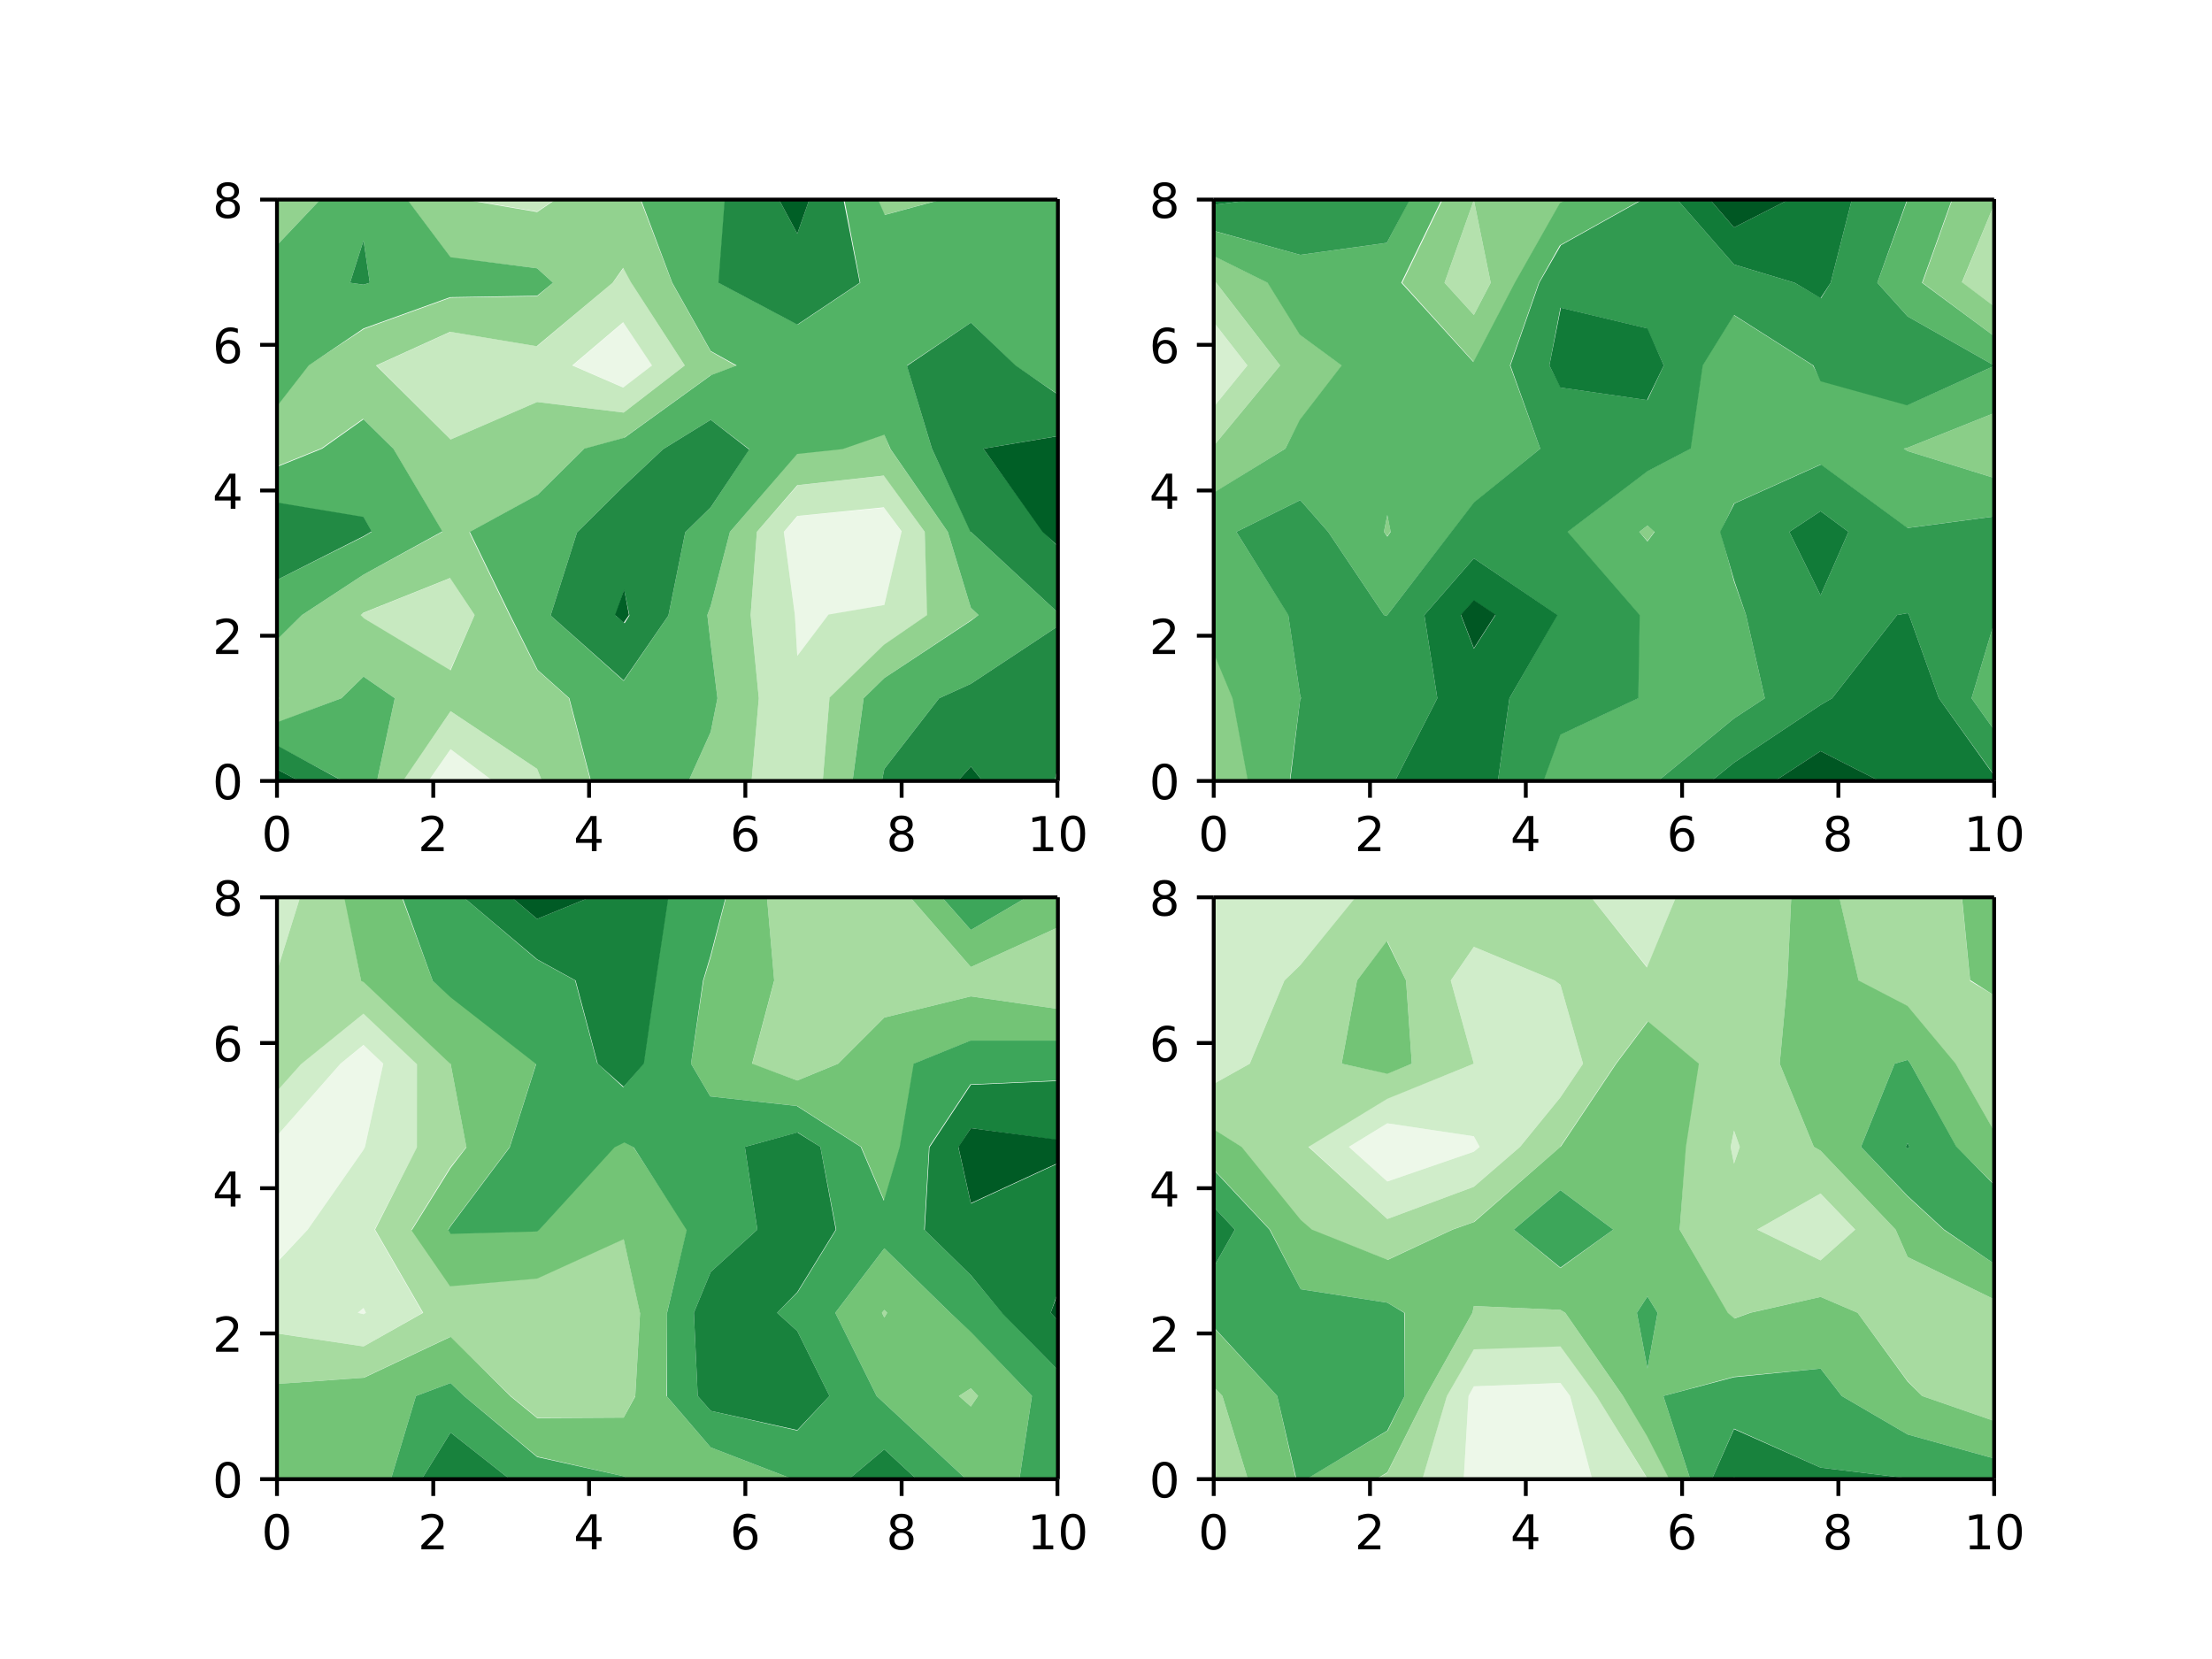 <svg height="460" viewBox="0 0 460 345" width="460pt" xmlns="http://www.w3.org/2000/svg" xmlns:xlink="http://www.w3.org/1999/xlink">
  <defs>
    <style>
      *{stroke-linecap:butt;stroke-linejoin:round}
    </style>
  </defs>
  <g id="figure_1">
    <path d="M0 345.6h460.8V0H0z" fill="#fff" id="patch_1"/>
    <g id="axes_1">
      <path d="M57.6 162.4h162.3v-121H57.6z" fill="#fff" id="patch_2"/>
      <g id="PathCollection_1" fill="#ebf7e7">
        <path clip-path="url(#pd369741ddb)" d="M93.7 162.4h8.8l-8.8-6.6-4.6 6.6zM165.8 136.4l6.5-8.5 11.6-2.1 3.6-15.2-3.6-5-18 1.7-2.9 3.3 2.3 17.3zM129.7 80.6l6-4.6-6-9-10.6 9z"/>
      </g>
      <g id="PathCollection_2" fill="#c7e9c0">
        <path clip-path="url(#pd369741ddb)" d="M58.1 145.2l-.5-.5v.6zM93.7 155.8l8.8 6.6h10.2l-1-2.5-18-12-10 14.5h5.4zM165.8 162.4h5.3l1.4-17.2 11.4-11.1 9-6.2-.6-17.3-8.4-11.7-18 2-8.5 9.7-1.3 17.3 1.7 17.3-1.5 17.2zm-.5-34.5l-2.3-17.3 2.8-3.3 18-1.8 3.7 5-3.6 15.3-11.6 2-6.5 8.6zM75.6 128.6l18 10.8 5.1-11.5-5-7.7-18 7.2-.8.5zM93.7 91.4l18-7.8 18 2.2 12.7-9.8-11.1-17.2-1.6-3.1-2.2 3L111.7 72l-18-3-15.4 7zM119 76l10.6-9 6 9-6 4.6zM111.7 44l3.7-2.5H97z"/>
      </g>
      <g id="PathCollection_3" fill="#92d28f">
        <path clip-path="url(#pd369741ddb)" d="M71 145.2l4.6-4.5 6.5 4.5-3.7 17.2h5.4l9.9-14.5 18 12 1 2.5h10.1l-4.5-17.2-6.6-5.9L106 128l-8.4-17.3 14.1-7.7 9.7-9.6 8.3-2.3 18-13 5.4-2-5.3-3-8-14.2-6.6-17.3h-17.8l-3.7 2.5-14.6-2.5H84.7l9 12 18 2.2 3.3 3-3.3 2.8-18 .3-18 6.5L64.1 76l-6.6 8.5V97l9.4-3.8 8.6-6.1 6.2 6.1L92 110.6l-16.4 8.9-12.8 8.4-5.2 5v11.8l.5.5-.5.1v5zm4-17.3l.6-.5 18-7.2 5.1 7.7-5 11.5-18-10.8zM78.2 76l15.4-7 18 3 15.8-13.2 2.2-3.1 1.6 3L142.4 76l-12.7 9.8-18-2.2-18 7.8zM147.8 162.4h8.5l1.5-17.2-1.7-17.3 1.3-17.3 8.4-9.7 18-2 8.5 11.7.5 17.3-9 6.2-11.3 11-1.4 17.3h6.2l2.3-17.2 4.3-4.2 18-12 1.6-1.1-1.6-1.5-4.8-15.8-12-17.3-1.2-3-8.7 3-9.4 1-14 16.3-4 15.4-.7 1.9.7 6 1.4 11.3-1.4 7-4.6 10.2zM66.6 41.5h-9V51zM183.9 44.7l11.8-3.2H182.5z"/>
      </g>
      <g id="PathCollection_4" fill="#52b365">
        <path clip-path="url(#pd369741ddb)" d="M75.6 162.4h2.8l3.7-17.2-6.5-4.5-4.6 4.5-13.4 5v4.9l13.7 7.3zM129.7 162.4h13.5l4.6-10.2 1.4-7-1.4-11.3-.7-6 .7-1.9 4-15.4 14-16.2 9.4-1 8.7-3 1.3 3 11.9 17.2 4.8 15.8 1.6 1.5-1.6 1.2-18 11.9-4.3 4.2-2.3 17.2h6.1l.5-2.5 11.4-14.7 6.6-3 18-11.9v-3l-18-16.7-8.1-17.3-5.2-17.3 13.3-8.9 9.3 9L220 82V41.5h-24.2l-11.8 3.2-1.4-3.2h-7l3.3 17.3-13 8.7-16.4-8.7 1.3-17.3h-17.5l6.5 17.3 8 14.2 5.4 3-5.3 2-18 13-8.4 2.3-9.7 9.6-14.1 7.7 8.4 17.3 5.7 11.4 6.6 5.9 4.5 17.2zM114.5 128l5.5-17.3 9.7-9.6 8.2-7.7 9.9-6.1 8 6.1-8 12.1-5.3 5.2-3.5 17.3-9.3 13.6zM220 162.4V160l-.7 2.5zM62.8 127.9l12.8-8.4 16.4-9-10.2-17.2-6.2-6.1-8.6 6.1-9.4 3.8v7.5l18 3 1.7 3-1.7 1-18 9V133zM64.2 76l11.4-7.7 18-6.5 18.1-.3 3.3-2.7-3.3-3-18-2.3-9-12H66.6l-9 9.5v33.5zm8.6-17.2l2.8-8.8 1.3 8.8-1.3.4z"/>
      </g>
      <g id="PathCollection_5" fill="#228a44">
        <path clip-path="url(#pd369741ddb)" d="M57.6 155v5l4.6 2.4h9zM183.9 162.4h15.3l2.7-3 2.4 3h15l.6-2.5v-29.6l-18 11.9-6.6 3-11.4 14.7-.5 2.5zM129.7 141.5L139 128l3.5-17.3 5.3-5.2 8-12-8-6.2-9.9 6.1-8.2 7.7-9.7 9.6-5.5 17.3zM128 128l1.8-5.3 1.1 5.3-1 1.6zM75.6 111.5l1.7-1-1.7-3-18-3v16.1zM201.9 110.6l18 16.7v-13.8l-3-3-12.4-17.2 15.4-2.6V82l-8.7-6-9.3-8.9-13.3 9 5.2 17.2 8 17.3zM75.6 59.2l1.3-.4-1.3-8.8-2.8 8.8zM165.8 67.5l13-8.7-3.4-17.3h-7.1l-2.5 7.1-3.8-7.1h-11.3l-1.3 17.3z"/>
      </g>
      <g id="PathCollection_6" fill="#005f26">
        <path clip-path="url(#pd369741ddb)" d="M57.6 160v2.4h4.6zM201.9 162.4h2.4l-2.4-3-2.7 3zM129.7 129.5l1.1-1.6-1-5.3-1.9 5.3zM220 113.5V90.7l-15.5 2.6 12.3 17.3zM165.8 48.6l2.5-7.1H162z"/>
      </g>
      <g id="matplotlib.axis_1">
        <g id="xtick_1">
          <g id="line2d_1">
            <defs>
              <path d="M0 0v3.5" id="mb24533cd93" stroke="#000" stroke-width=".8"/>
            </defs>
            <use x="57.6" xlink:href="#mb24533cd93" y="162.4" stroke="#000" stroke-width=".8"/>
          </g>
          <g id="text_1">
            <defs>
              <path d="M31.8 66.4q-7.6 0-11.5-7.5-3.8-7.5-3.8-22.5t3.8-22.5q3.9-7.5 11.5-7.5 7.7 0 11.5 7.5T47 36.4q0 15-3.8 22.5t-11.5 7.5zm0 7.8q12.2 0 18.7-9.7T57 36.4Q57 18 50.5 8.3 44-1.4 31.8-1.4 19.5-1.4 13 8.3q-6.5 9.7-6.5 28 0 18.5 6.5 28.2 6.4 9.7 18.7 9.7z" id="DejaVuSans-30"/>
            </defs>
            <use xlink:href="#DejaVuSans-30" transform="matrix(.1 0 0 -.1 54.4 177)"/>
          </g>
        </g>
        <g id="xtick_2">
          <use x="90.1" xlink:href="#mb24533cd93" y="162.4" stroke="#000" stroke-width=".8" id="line2d_2"/>
          <g id="text_2">
            <defs>
              <path d="M19.2 8.3h34.4V0H7.3v8.3l15.3 15.6q9.7 9.8 12.2 12.6 4.7 5.3 6.6 9 2 3.7 2 7.3 0 5.8-4.2 9.5-4 3.6-10.6 3.6-4.6 0-9.8-1.6-5.1-1.6-11-4.9v10q6 2.4 11.1 3.6 5.2 1.2 9.5 1.2 11.4 0 18-5.7 6.8-5.6 6.8-15 0-4.6-1.7-8.6-1.6-4-6-9.5l-7.9-8.2L19.2 8.3z" id="DejaVuSans-32"/>
            </defs>
            <use xlink:href="#DejaVuSans-32" transform="matrix(.1 0 0 -.1 86.9 177)"/>
          </g>
        </g>
        <g id="xtick_3">
          <use x="122.5" xlink:href="#mb24533cd93" y="162.4" stroke="#000" stroke-width=".8" id="line2d_3"/>
          <g id="text_3">
            <defs>
              <path d="M37.8 64.3l-25-39h25zM35.2 73h12.4V25.4H58v-8.2H47.6V0h-9.8v17.2h-33v9.5z" id="DejaVuSans-34"/>
            </defs>
            <use xlink:href="#DejaVuSans-34" transform="matrix(.1 0 0 -.1 119.3 177)"/>
          </g>
        </g>
        <g id="xtick_4">
          <use x="155" xlink:href="#mb24533cd93" y="162.4" stroke="#000" stroke-width=".8" id="line2d_4"/>
          <g id="text_4">
            <defs>
              <path d="M33 40.4q-6.6 0-10.5-4.6-3.9-4.5-3.9-12.4T22.5 11Q26.4 6.4 33 6.4q6.7 0 10.5 4.6 4 4.5 4 12.4t-4 12.4q-3.8 4.6-10.5 4.6zm19.6 30.9v-9Q48.9 64.1 45 65q-3.8 1-7.5 1-9.8 0-15-6.7-5-6.6-5.8-19.9 2.9 4.3 7.2 6.5 4.4 2.3 9.6 2.3 11 0 17.4-6.7 6.3-6.6 6.3-18.1 0-11.2-6.6-18Q44-1.4 33-1.4q-12.6 0-19.3 9.7Q7 18 7 36.3 7 53.8 15.2 64q8.2 10.3 22 10.3 3.7 0 7.5-.7 3.8-.8 7.9-2.2z" id="DejaVuSans-36"/>
            </defs>
            <use xlink:href="#DejaVuSans-36" transform="matrix(.1 0 0 -.1 151.8 177)"/>
          </g>
        </g>
        <g id="xtick_5">
          <use x="187.5" xlink:href="#mb24533cd93" y="162.4" stroke="#000" stroke-width=".8" id="line2d_5"/>
          <g id="text_5">
            <defs>
              <path d="M31.8 34.6q-7 0-11-3.7-4.1-3.8-4.1-10.4 0-6.6 4-10.3 4-3.8 11-3.8 7.1 0 11.2 3.8 4 3.8 4 10.3 0 6.6-4 10.4-4 3.7-11.1 3.7zm-9.9 4.2q-6.3 1.6-9.9 6Q8.5 49 8.5 55.2q0 8.8 6.2 13.8 6.3 5.1 17 5.1 11 0 17.2-5Q55 64 55 55.2q0-6.2-3.6-10.6-3.5-4.3-9.8-5.9 7.1-1.6 11.1-6.5 4-4.8 4-11.8 0-10.6-6.5-16.3-6.5-5.6-18.5-5.6T13.2 4.2Q6.8 10 6.8 20.5q0 7 4 11.8 4 4.9 11.1 6.5zm-3.6 15.6q0-5.7 3.5-8.8 3.6-3.2 10-3.2 6.3 0 10 3.2 3.5 3.1 3.5 8.8 0 5.7-3.6 8.8-3.6 3.2-10 3.2-6.3 0-9.9-3.2-3.5-3.1-3.5-8.8z" id="DejaVuSans-38"/>
            </defs>
            <use xlink:href="#DejaVuSans-38" transform="matrix(.1 0 0 -.1 184.3 177)"/>
          </g>
        </g>
        <g id="xtick_6">
          <use x="219.9" xlink:href="#mb24533cd93" y="162.4" stroke="#000" stroke-width=".8" id="line2d_6"/>
          <g id="text_6">
            <defs>
              <path d="M12.4 8.3h16.1v55.6L11 60.4v9l17.4 3.5h9.9V8.3h16V0H12.5z" id="DejaVuSans-31"/>
            </defs>
            <g transform="matrix(.1 0 0 -.1 213.6 177)">
              <use xlink:href="#DejaVuSans-31"/>
              <use x="63.6" xlink:href="#DejaVuSans-30"/>
            </g>
          </g>
        </g>
      </g>
      <g id="matplotlib.axis_2">
        <g id="ytick_1">
          <g id="line2d_7">
            <defs>
              <path d="M0 0h-3.5" id="m7c816782ef" stroke="#000" stroke-width=".8"/>
            </defs>
            <use x="57.6" xlink:href="#m7c816782ef" y="162.4" stroke="#000" stroke-width=".8"/>
          </g>
          <use xlink:href="#DejaVuSans-30" transform="matrix(.1 0 0 -.1 44.2 166.2)" id="text_7"/>
        </g>
        <g id="ytick_2">
          <use x="57.6" xlink:href="#m7c816782ef" y="132.2" stroke="#000" stroke-width=".8" id="line2d_8"/>
          <use xlink:href="#DejaVuSans-32" transform="matrix(.1 0 0 -.1 44.2 136)" id="text_8"/>
        </g>
        <g id="ytick_3">
          <use x="57.6" xlink:href="#m7c816782ef" y="102" stroke="#000" stroke-width=".8" id="line2d_9"/>
          <use xlink:href="#DejaVuSans-34" transform="matrix(.1 0 0 -.1 44.2 105.8)" id="text_9"/>
        </g>
        <g id="ytick_4">
          <use x="57.6" xlink:href="#m7c816782ef" y="71.7" stroke="#000" stroke-width=".8" id="line2d_10"/>
          <use xlink:href="#DejaVuSans-36" transform="matrix(.1 0 0 -.1 44.2 75.5)" id="text_10"/>
        </g>
        <g id="ytick_5">
          <use x="57.6" xlink:href="#m7c816782ef" y="41.5" stroke="#000" stroke-width=".8" id="line2d_11"/>
          <use xlink:href="#DejaVuSans-38" transform="matrix(.1 0 0 -.1 44.2 45.3)" id="text_11"/>
        </g>
      </g>
      <path d="M57.6 162.4v-121" fill="none" stroke="#000" stroke-linecap="square" stroke-width=".8" id="patch_3"/>
      <path d="M220 162.4v-121" fill="none" stroke="#000" stroke-linecap="square" stroke-width=".8" id="patch_4"/>
      <path d="M57.6 162.4h162.3" fill="none" stroke="#000" stroke-linecap="square" stroke-width=".8" id="patch_5"/>
      <path d="M57.6 41.5h162.3" fill="none" stroke="#000" stroke-linecap="square" stroke-width=".8" id="patch_6"/>
    </g>
    <g id="axes_2">
      <path d="M252.4 162.4h162.3v-121H252.4z" fill="#fff" id="patch_7"/>
      <path clip-path="url(#p613aee4abb)" d="M252.7 76l-.3-.4v.8z" fill="#eef8ea" id="PathCollection_7"/>
      <path clip-path="url(#p613aee4abb)" d="M259.4 76l-7-9v8.6l.3.4-.3.4v8.2z" fill="#d6efd0" id="PathCollection_8"/>
      <g id="PathCollection_9" fill="#b4e1ad">
        <path clip-path="url(#p613aee4abb)" d="M266.2 76l-13.3-17.2-.5-.3V67l7 9-7 8.6v8.1zM306.5 65.5l3.5-6.7-3.5-17.2-6.1 17.2zM414.7 63.7V42.5L408 58.8z"/>
      </g>
      <g id="PathCollection_10" fill="#8ace88">
        <path clip-path="url(#p613aee4abb)" d="M256.4 145.2l-4-9.6V162.4h7.2zM288.5 111.5l.7-1-.7-3.4-.7 3.5zM342.6 112.5l1.5-2-1.5-1.2-1.7 1.3zM267.3 93.3l3.1-6 8.7-11.3-8.7-6.4-6.7-10.8-11.3-5.6v5.3l.5.3L266.2 76l-13.8 16.7V102.5zM396.7 93.8l18 5.6V85.9l-18 7.2-.8.2zM306.5 75.3l8.6-16.5 9.4-16.6 1.3-.7H300l-8.4 17.3zm-6.1-16.5l6.1-17.2 3.5 17.2-3.5 6.7zM414.7 69.9v-6.2l-6.7-5 6.7-16.2v-1H406l-6.2 17.3z"/>
      </g>
      <g id="PathCollection_11" fill="#5ab769">
        <path clip-path="url(#p613aee4abb)" d="M270.4 145.3l.2-.1-.2-.4-2.5-17-10.8-17.2 13.3-6.6 5.8 6.6 11.6 17.3.7.2v-.2l13.4-17.3 4.6-6 13.8-11.3L314 76l6-17.2 4.4-7.8 17-9.5h-15.7l-1.3.7-9.4 16.6-8.6 16.5-15-16.5 8.4-17.3h-6.7l-4.7 9-18 2.5-18.1-5v5.2l11.3 5.6 6.7 10.8 8.7 6.4-8.7 11.3-3 6-15 9.2v33.1l4 9.6 3.2 17.2h8.7zm17.4-34.7l.7-3.5.7 3.5-.7 1zM324.5 162.4h20.3l15.8-13 6.4-4.2-3.9-17.3-2.5-7-2.8-10.3 2.8-5.9 18-8.1 18 13.2 18.1-2.4v-8l-18-5.6-.8-.5.8-.2 18-7.2v-9.8l-18 8.1-18-5L377 76l-16.5-10.5-6.5 10.5-2.5 17.3-9 4.7-16.6 12.6 15 17.3-.3 17.3-16.2 7.6-3.5 9.6zm16.4-51.8l1.7-1.3 1.5 1.3-1.5 2zM414.7 151.8V129.5l-4.7 15.7zM396.7 65.8l18 10.2v-6.1l-15-11.1 6.2-17.3h-9.2l-6.3 17.3z"/>
      </g>
      <g id="PathCollection_12" fill="#319a50">
        <path clip-path="url(#p613aee4abb)" d="M270.4 162.4h19.7l8.8-17.2-2.7-17.3 10.3-11.8 17.3 11.8-9.9 17.3-2.4 17.2h9.5l3.5-9.6 16.2-7.6.3-17.3-15-17.3L342.6 98l9-4.7 2.5-17.3 6.5-10.5L377.1 76l1.5 3.3 18 5 18.1-8.2V76l-18-10.2-6.3-7 6.2-17.3h-11.5l-4.4 17.3-2 3.2-5.5-3.2-12.6-3.8-11.8-13.5h-7.2l-17 9.5-4.5 7.8-6 17.2 6.2 17.3-13.8 11.2-4.6 6-13.4 17.4v.2l-.7-.2-11.6-17.3-5.8-6.6-13.3 6.6 10.8 17.3 2.5 16.9.2.4-.2.1-2.1 17.1zM322.2 76l2.3-12 18 4.3L346 76l-3.4 7.2-18-2.6z"/>
        <path clip-path="url(#p613aee4abb)" d="M360.6 158.6l18-12 2.4-1.4 13.5-17.3 2.2-.4.3.4 6.2 17.3 11.5 16v-9.4l-4.7-6.6 4.7-15.7v-22.1l-18 2.4-18-13.2-18 8.1-3 5.9 3 10.3 2.4 7 3.9 17.3-6.4 4.2-15.8 13h11.1zm11.5-48l6.5-4.3 5.8 4.3-5.8 13.2zM270.4 53l18-2.5 4.8-9h-32.1l-8.7 1.1V48z"/>
      </g>
      <g id="PathCollection_13" fill="#117b38">
        <path clip-path="url(#p613aee4abb)" d="M306.5 162.4h5l2.4-17.2 10-17.3-17.4-11.8-10.3 11.8 2.7 17.3-8.8 17.2zm-2.7-34.5l2.7-3 4.5 3-4.5 7zM360.6 162.4h8.5l9.5-6.2 12.2 6.2h23.9v-1.1l-11.5-16.1-6.2-17.3-.3-.4-2.2.4-13.5 17.3-2.4 1.4-18 12-4.7 3.8zM378.6 123.8l5.8-13.2-5.8-4.3-6.5 4.3zM324.5 80.6l18 2.6L346 76l-3.4-7.7-18-4.3-2.4 12zM378.6 62l2.1-3.2 4.4-17.3H372l-11.4 5.8-5-5.8h-6.8L360.6 55l12.6 3.8zM261.1 41.5h-8.7v1.1z"/>
      </g>
      <g id="PathCollection_14" fill="#005723">
        <path clip-path="url(#p613aee4abb)" d="M378.6 162.4h12.2l-12.2-6.2-9.5 6.2zM306.5 134.8l4.5-7-4.5-3-2.7 3zM360.6 47.3l11.4-5.8h-16.4z"/>
      </g>
      <g id="matplotlib.axis_3">
        <g id="xtick_7">
          <use x="252.4" xlink:href="#mb24533cd93" y="162.4" stroke="#000" stroke-width=".8" id="line2d_12"/>
          <use xlink:href="#DejaVuSans-30" transform="matrix(.1 0 0 -.1 249.2 177)" id="text_12"/>
        </g>
        <g id="xtick_8">
          <use x="284.9" xlink:href="#mb24533cd93" y="162.4" stroke="#000" stroke-width=".8" id="line2d_13"/>
          <use xlink:href="#DejaVuSans-32" transform="matrix(.1 0 0 -.1 281.7 177)" id="text_13"/>
        </g>
        <g id="xtick_9">
          <use x="317.3" xlink:href="#mb24533cd93" y="162.4" stroke="#000" stroke-width=".8" id="line2d_14"/>
          <use xlink:href="#DejaVuSans-34" transform="matrix(.1 0 0 -.1 314.1 177)" id="text_14"/>
        </g>
        <g id="xtick_10">
          <use x="349.8" xlink:href="#mb24533cd93" y="162.4" stroke="#000" stroke-width=".8" id="line2d_15"/>
          <use xlink:href="#DejaVuSans-36" transform="matrix(.1 0 0 -.1 346.6 177)" id="text_15"/>
        </g>
        <g id="xtick_11">
          <use x="382.3" xlink:href="#mb24533cd93" y="162.4" stroke="#000" stroke-width=".8" id="line2d_16"/>
          <use xlink:href="#DejaVuSans-38" transform="matrix(.1 0 0 -.1 379 177)" id="text_16"/>
        </g>
        <g id="xtick_12">
          <use x="414.7" xlink:href="#mb24533cd93" y="162.4" stroke="#000" stroke-width=".8" id="line2d_17"/>
          <g transform="matrix(.1 0 0 -.1 408.4 177)" id="text_17">
            <use xlink:href="#DejaVuSans-31"/>
            <use x="63.6" xlink:href="#DejaVuSans-30"/>
          </g>
        </g>
      </g>
      <g id="matplotlib.axis_4">
        <g id="ytick_6">
          <use x="252.4" xlink:href="#m7c816782ef" y="162.4" stroke="#000" stroke-width=".8" id="line2d_18"/>
          <use xlink:href="#DejaVuSans-30" transform="matrix(.1 0 0 -.1 239 166.2)" id="text_18"/>
        </g>
        <g id="ytick_7">
          <use x="252.4" xlink:href="#m7c816782ef" y="132.2" stroke="#000" stroke-width=".8" id="line2d_19"/>
          <use xlink:href="#DejaVuSans-32" transform="matrix(.1 0 0 -.1 239 136)" id="text_19"/>
        </g>
        <g id="ytick_8">
          <use x="252.4" xlink:href="#m7c816782ef" y="102" stroke="#000" stroke-width=".8" id="line2d_20"/>
          <use xlink:href="#DejaVuSans-34" transform="matrix(.1 0 0 -.1 239 105.8)" id="text_20"/>
        </g>
        <g id="ytick_9">
          <use x="252.4" xlink:href="#m7c816782ef" y="71.7" stroke="#000" stroke-width=".8" id="line2d_21"/>
          <use xlink:href="#DejaVuSans-36" transform="matrix(.1 0 0 -.1 239 75.5)" id="text_21"/>
        </g>
        <g id="ytick_10">
          <use x="252.4" xlink:href="#m7c816782ef" y="41.5" stroke="#000" stroke-width=".8" id="line2d_22"/>
          <use xlink:href="#DejaVuSans-38" transform="matrix(.1 0 0 -.1 239 45.3)" id="text_22"/>
        </g>
      </g>
      <path d="M252.4 162.4v-121" fill="none" stroke="#000" stroke-linecap="square" stroke-width=".8" id="patch_8"/>
      <path d="M414.7 162.4v-121" fill="none" stroke="#000" stroke-linecap="square" stroke-width=".8" id="patch_9"/>
      <path d="M252.4 162.4h162.3" fill="none" stroke="#000" stroke-linecap="square" stroke-width=".8" id="patch_10"/>
      <path d="M252.4 41.5h162.3" fill="none" stroke="#000" stroke-linecap="square" stroke-width=".8" id="patch_11"/>
    </g>
    <g id="axes_3">
      <path d="M57.6 307.6h162.3v-121H57.6z" fill="#fff" id="patch_12"/>
      <g id="PathCollection_15" fill="#edf8e9">
        <path clip-path="url(#pe3a6f6178e)" d="M75.6 273.3l.5-.3-.5-1-1.2 1zM64 255.7l11.6-16.6.3-.6 3.8-17.3-4-3.9-4.9 3.9-13.2 15v26.2z"/>
      </g>
      <g id="PathCollection_16" fill="#d0edca">
        <path clip-path="url(#pe3a6f6178e)" d="M75.6 280l12.3-7-10-17.3 8.9-17.2-.1-17.3-11-10.5-13.1 10.5-5 5.6v9.4l13.2-15 4.8-3.9 4.1 3.9-3.8 17.3-.3.6L64 255.7l-6.3 6.7V277.3zm-1.2-7l1.2-1 .5 1-.5.3zM62.4 186.6h-4.8V202z"/>
      </g>
      <g id="PathCollection_17" fill="#a7dba0">
        <path clip-path="url(#pe3a6f6178e)" d="M111.7 294.8h18l2.4-4.5 1-17.3-3.4-15.4-18 8.2-18 1.6-8.1-11.7 8-12.9 3.4-4.3-3.3-17.3-18-17.1-.6-.2-3.4-17.3h-9.3L57.6 202v24.9l5-5.6 13-10.5 11.1 10.5v17.3L78 255.7 88 273l-12.4 7-18-2.7v10.5l18-1.3 18-8.5 12.6 12.3zM201.9 292.5l1.5-2.2-1.5-1.6-2.5 1.6zM183.9 274l.6-1-.6-.6-.5.6zM165.8 224.7l8.5-3.5 9.6-9.6 18-4.4 18 2.6v-16.9l-18 8.2-12.6-14.5H159.5L161 204l-4.6 17.3z"/>
      </g>
      <g id="PathCollection_18" fill="#73c476">
        <path clip-path="url(#pe3a6f6178e)" d="M75.6 307.6h5.7l5.2-17.3 7.2-2.7 2.8 2.7 15.2 12.6 18 4.1 1 .6h34.2l-17.1-6.6-9.2-10.7.1-17.3 4.2-17.3-11.2-17.2-2-1-2 1-15.6 17.2-.4.3-18 .5-.5-.8.5-.8 12.3-16.4 5.5-17.3-17.8-14L90 204l-6.4-17.3h-12l3.5 17.3.5.2 18 17h.1l3.3 17.4-3.3 4.3-8.1 13 8 11.6 18.1-1.6 18-8.2 3.4 15.4-1 17.3-2.4 4.4-18 .1-5.5-4.5L93.7 278l-18 8.5-18.1 1.3v19.8zM183.9 291.8l17 15.8H212l2.6-17.3-12.7-13.4-4.3-3.9-13.7-13.4-10.2 13.4 8.6 17.3zm15.5-1.5l2.5-1.6 1.5 1.6-1.5 2.2zm-16-17.3l.5-.6.6.6-.6 1zM183.9 249.7l3.3-11.2 2.9-17.3 11.8-4.8h18v-6.6l-18-2.6-18 4.4-9.6 9.6-8.5 3.5-9.4-3.5 4.6-17.3-1.5-17.3H151l-3.2 12.4-1.5 4.9-2.6 17.3 4 6.8 18.1 2 13.3 8.5zM201.9 201.1l18-8.2v-6.3h-6.4l-11.6 6.8-6-6.8h-6.6z"/>
      </g>
      <g id="PathCollection_19" fill="#3da65a">
        <path clip-path="url(#pe3a6f6178e)" d="M93.7 297.9l12.3 9.7h24.7l-1-.6-18-4-15.2-12.7-2.8-2.7-7.2 2.7-5.2 17.3h6.4zM147.8 301l17.1 6.6h11.6l7.4-6.2 6.7 6.2h10.3l-17-15.8-1.6-1.5-8.6-17.3 10.2-13.4 13.7 13.4 4.3 4 12.7 13.3-2.6 17.3h8V284.9L208.4 273l-6.6-7.9-9.6-9.4 1-17.2 8.6-13 18-.8v-8.3h-18l-11.8 4.8-2.9 17.3-3.3 11.2-4.8-11.2-13.3-8.5-18-2-4-6.8 2.5-17.3 1.5-5 3.2-12.3h-12l-2.6 17.3-2.5 17.3-4.2 4.9-5.4-5-4.6-17.2-8-4.4-15.2-12.9H83.7L90 204l3.7 3.4 17.8 13.9-5.5 17.3-12.3 16.4-.5.8.5.8 18-.5.4-.3 15.7-17.2 2-1 2 1 11 17.2-4.1 17.3v17.3zm-2.7-10.7l-.8-17.3 3.5-8.5 9.7-8.8-2.6-17.2 11-3 4.7 3 3.3 17.2-8 13-4.3 4.3 4.2 3.8 6.7 13.5-6.7 7.2-18-4.1zM201.9 193.4l11.6-6.8h-17.6z"/>
      </g>
      <g id="PathCollection_20" fill="#18823d">
        <path clip-path="url(#pe3a6f6178e)" d="M93.7 307.6H106l-12.3-9.7-6 9.7zM147.8 293.4l18 4 6.7-7.1-6.7-13.5-4.2-3.8 4.2-4.3 8-13-3.2-17.2-4.8-3-10.9 3 2.6 17.2-9.7 8.8-3.5 8.5.8 17.3zM183.9 307.6h6.7l-6.7-6.2-7.4 6.2zM220 284.9v-10.3l-1.5-1.6 1.4-4V242l-18 8.3-2.6-11.7 2.6-4 18 2.5v-12.3l-18 .8-8.6 13-1 17.2 9.6 9.4 6.6 8zM129.7 226l4.2-4.8 2.5-17.3 2.6-17.3h-16.3l-11 4.5-5.3-4.5h-10l15.3 12.9 8 4.4 4.6 17.3z"/>
      </g>
      <g id="PathCollection_21" fill="#005b25">
        <path clip-path="url(#pe3a6f6178e)" d="M220 274.6V269l-1.5 4zM201.9 250.2l18-8.3V237l-18-2.4-2.6 3.9zM111.7 191.1l11-4.5h-16.3z"/>
      </g>
      <g id="matplotlib.axis_5">
        <g id="xtick_13">
          <use x="57.6" xlink:href="#mb24533cd93" y="307.6" stroke="#000" stroke-width=".8" id="line2d_23"/>
          <use xlink:href="#DejaVuSans-30" transform="matrix(.1 0 0 -.1 54.4 322.2)" id="text_23"/>
        </g>
        <g id="xtick_14">
          <use x="90.1" xlink:href="#mb24533cd93" y="307.6" stroke="#000" stroke-width=".8" id="line2d_24"/>
          <use xlink:href="#DejaVuSans-32" transform="matrix(.1 0 0 -.1 86.9 322.2)" id="text_24"/>
        </g>
        <g id="xtick_15">
          <use x="122.5" xlink:href="#mb24533cd93" y="307.6" stroke="#000" stroke-width=".8" id="line2d_25"/>
          <use xlink:href="#DejaVuSans-34" transform="matrix(.1 0 0 -.1 119.3 322.2)" id="text_25"/>
        </g>
        <g id="xtick_16">
          <use x="155" xlink:href="#mb24533cd93" y="307.6" stroke="#000" stroke-width=".8" id="line2d_26"/>
          <use xlink:href="#DejaVuSans-36" transform="matrix(.1 0 0 -.1 151.8 322.2)" id="text_26"/>
        </g>
        <g id="xtick_17">
          <use x="187.5" xlink:href="#mb24533cd93" y="307.6" stroke="#000" stroke-width=".8" id="line2d_27"/>
          <use xlink:href="#DejaVuSans-38" transform="matrix(.1 0 0 -.1 184.3 322.2)" id="text_27"/>
        </g>
        <g id="xtick_18">
          <use x="219.9" xlink:href="#mb24533cd93" y="307.6" stroke="#000" stroke-width=".8" id="line2d_28"/>
          <g transform="matrix(.1 0 0 -.1 213.6 322.2)" id="text_28">
            <use xlink:href="#DejaVuSans-31"/>
            <use x="63.6" xlink:href="#DejaVuSans-30"/>
          </g>
        </g>
      </g>
      <g id="matplotlib.axis_6">
        <g id="ytick_11">
          <use x="57.6" xlink:href="#m7c816782ef" y="307.6" stroke="#000" stroke-width=".8" id="line2d_29"/>
          <use xlink:href="#DejaVuSans-30" transform="matrix(.1 0 0 -.1 44.2 311.4)" id="text_29"/>
        </g>
        <g id="ytick_12">
          <use x="57.6" xlink:href="#m7c816782ef" y="277.3" stroke="#000" stroke-width=".8" id="line2d_30"/>
          <use xlink:href="#DejaVuSans-32" transform="matrix(.1 0 0 -.1 44.2 281.1)" id="text_30"/>
        </g>
        <g id="ytick_13">
          <use x="57.6" xlink:href="#m7c816782ef" y="247.1" stroke="#000" stroke-width=".8" id="line2d_31"/>
          <use xlink:href="#DejaVuSans-34" transform="matrix(.1 0 0 -.1 44.2 250.9)" id="text_31"/>
        </g>
        <g id="ytick_14">
          <use x="57.6" xlink:href="#m7c816782ef" y="216.9" stroke="#000" stroke-width=".8" id="line2d_32"/>
          <use xlink:href="#DejaVuSans-36" transform="matrix(.1 0 0 -.1 44.2 220.7)" id="text_32"/>
        </g>
        <g id="ytick_15">
          <use x="57.6" xlink:href="#m7c816782ef" y="186.6" stroke="#000" stroke-width=".8" id="line2d_33"/>
          <use xlink:href="#DejaVuSans-38" transform="matrix(.1 0 0 -.1 44.2 190.4)" id="text_33"/>
        </g>
      </g>
      <path d="M57.6 307.6v-121" fill="none" stroke="#000" stroke-linecap="square" stroke-width=".8" id="patch_13"/>
      <path d="M220 307.6v-121" fill="none" stroke="#000" stroke-linecap="square" stroke-width=".8" id="patch_14"/>
      <path d="M57.6 307.6h162.3" fill="none" stroke="#000" stroke-linecap="square" stroke-width=".8" id="patch_15"/>
      <path d="M57.6 186.6h162.3" fill="none" stroke="#000" stroke-linecap="square" stroke-width=".8" id="patch_16"/>
    </g>
    <g id="axes_4">
      <path d="M252.4 307.6h162.3v-121H252.4z" fill="#fff" id="patch_17"/>
      <g id="PathCollection_22" fill="#edf8e9">
        <path clip-path="url(#pc8b78be010)" d="M306.5 307.6h24.6l-4.6-17.3-2-2.7-18 .7-1.1 2-1 17.3zM288.5 245.7l18-6.2 1.2-1-1.2-2.2-18-2.7-8 4.9z"/>
      </g>
      <g id="PathCollection_23" fill="#d0edca">
        <path clip-path="url(#pc8b78be010)" d="M305.4 290.3l1.1-2 18-.7 2 2.7 4.6 17.3h11.5L332 290.2l-7.5-10.3-18 .6-5.6 9.7-5.1 17.3h8.6zM378.6 262.1l7.2-6.4-7.2-7.5-13.2 7.5zM288.5 253.5l18-6.7 9.6-8.3 8.4-10.3 4.7-7-4.7-16.4-1.2-.9-16.8-7-4.8 7 4.8 17.3-18 7.2-16.4 10zm-8-15l8-4.9 18 2.7 1.2 2.2-1.2 1-18 6.2zM360.6 242l1.2-3.5-1.2-3.4-.7 3.4zM259.9 221.2l7.2-17.3 3.3-3.2 11.5-14h-29.5v38.7zM342.6 201.2l5.9-14.6h-17.6z"/>
      </g>
      <g id="PathCollection_24" fill="#a7dba0">
        <path clip-path="url(#pc8b78be010)" d="M254.2 290.3l-1.8-1.9v19.2h7.1zM288.5 307.6h7.3l5.1-17.3 5.6-9.7 18-.6 7.5 10.3 10.6 17.2h4.5l-4.5-9-5.1-8.2-12-17.3-1-.6-18-.8-.3 1.4-9.7 17.3-8 16-2.3 1.3zM414.7 295.5v-25.3l-18-8.8-2.5-5.7-15.6-16.4-1.4-.8-7.1-17.3 1.6-17.3.8-17.3h-24l-6 14.6-11.6-14.6h-49l-11.5 14.1-3.3 3.2-7.2 17.3-7.5 4.2v9.5l5.7 3.6 12.3 15.3 2.3 2 15.8 6.2 13.5-6.3 4.5-1.6 18-15.6v-.1l11.5-17.2 6.6-8.8 10.6 8.8-2.7 17.3-1.2 17.2 9.9 17.3 1.4 1.2 3.3-1.2 14.7-3.3 7.7 3.3 10.4 14.2 3 3.1zm-49.3-39.8l13.2-7.5 7.2 7.5-7.2 6.4zm-93.3-17.2l16.4-10 18-7.3-4.8-17.3 4.8-7 16.8 7 1.2.9 4.7 16.4-4.7 7-8.4 10.3-9.6 8.3-18 6.7zm87.8 0l.7-3.4 1.2 3.4-1.2 3.5zM279 221.2l3.2-17.3 6.3-8.2 3.9 8.2 1.2 17.3-5.1 2zM414.7 235.3V207l-5-3-1.7-17.3h-25.5l4 17.3 10.2 5.3 10 12z"/>
      </g>
      <g id="PathCollection_25" fill="#73c476">
        <path clip-path="url(#pc8b78be010)" d="M265.6 290.3l-13.2-14.2v12.3l1.8 1.9 5.3 17.3h10zM288.5 306.2l8-15.9 9.7-17.3.3-1.4 18 .8 1 .6 12 17.3 5 8.3 4.6 9h4.4l-5.6-17.3 14.7-4 18-1.7 4.4 5.7 13.7 8 18 5v-7.8l-15-5.2-3-3-10.4-14.3-7.7-3.3L364 273l-3.3 1.2-1.4-1.2-10-17.3 1.3-17.2 2.7-17.3-10.6-8.8-6.6 8.8-11.5 17.2-18 15.7-4.5 1.6-13.5 6.3-15.8-6.3-2.3-2-12.3-15.2-5.7-3.6v8.4l11.6 12.4 6.4 12.4 18 2.8 3.6 2.1v17.3l-3.5 7.2-16.8 10h14.5zm51.9-33.2l2.2-3.4 2.1 3.4-2.1 11.6zm-25.6-17.3l9.7-8.2 11 8.2-11 8zM396.7 261.4l18 8.8v-7.4l-10.4-7-7.6-7-9.7-10.3 7-17.3 2.7-.8.6.8 9.5 17.3 8 7.9v-11l-8.1-14.2-10-12-10.2-5.3-4-17.3h-10l-.8 17.3-1.6 17.3 7.1 17.3 1.4.8 15.6 16.4zM288.5 223.3l5.1-2.1-1.2-17.3-4-8.2-6.2 8.2-3.2 17.3zM414.7 207V186.5H408l1.7 17.3z"/>
      </g>
      <g id="PathCollection_26" fill="#3da65a">
        <path clip-path="url(#pc8b78be010)" d="M270.4 307.6h1.3l16.8-10.1 3.6-7.2-.1-17.3-3.5-2.1-18-2.8-6.5-12.4-11.6-12.4v7.7l4.4 4.7-4.4 7.8V276l13.2 14.3 4 17.3zM360.6 297.1l18 8.1 18 2.2 1 .2h17.1v-4.3l-18-5-13.7-8-4.4-5.7-18 1.8-14.7 3.9 5.6 17.3h4.5zM342.6 284.6l2.1-11.6-2.1-3.4-2.2 3.4zM324.5 263.6l11-7.9-11-8.2-9.7 8.2zM414.7 262.8v-16.4l-7.9-8-9.5-17.2-.6-.8-2.7.8-7 17.3 9.7 10.2 7.6 7zm-18.4-24.3l.4-.8.4.8-.4.4z"/>
      </g>
      <g id="PathCollection_27" fill="#18823d">
        <path clip-path="url(#pc8b78be010)" d="M360.6 307.2l.8.4h36.2l-1-.2-18-2.2-18-8-4.6 10.4h4.4zM256.8 255.7l-4.4-4.7v12.5zM396.7 238.9l.4-.4-.4-.8-.4.8z"/>
      </g>
      <path clip-path="url(#pc8b78be010)" d="M360.6 307.6h.8l-.8-.4-.2.4z" fill="#005b25" id="PathCollection_28"/>
      <g id="matplotlib.axis_7">
        <g id="xtick_19">
          <use x="252.4" xlink:href="#mb24533cd93" y="307.6" stroke="#000" stroke-width=".8" id="line2d_34"/>
          <use xlink:href="#DejaVuSans-30" transform="matrix(.1 0 0 -.1 249.2 322.2)" id="text_34"/>
        </g>
        <g id="xtick_20">
          <use x="284.9" xlink:href="#mb24533cd93" y="307.6" stroke="#000" stroke-width=".8" id="line2d_35"/>
          <use xlink:href="#DejaVuSans-32" transform="matrix(.1 0 0 -.1 281.7 322.2)" id="text_35"/>
        </g>
        <g id="xtick_21">
          <use x="317.3" xlink:href="#mb24533cd93" y="307.6" stroke="#000" stroke-width=".8" id="line2d_36"/>
          <use xlink:href="#DejaVuSans-34" transform="matrix(.1 0 0 -.1 314.1 322.2)" id="text_36"/>
        </g>
        <g id="xtick_22">
          <use x="349.8" xlink:href="#mb24533cd93" y="307.6" stroke="#000" stroke-width=".8" id="line2d_37"/>
          <use xlink:href="#DejaVuSans-36" transform="matrix(.1 0 0 -.1 346.6 322.2)" id="text_37"/>
        </g>
        <g id="xtick_23">
          <use x="382.3" xlink:href="#mb24533cd93" y="307.6" stroke="#000" stroke-width=".8" id="line2d_38"/>
          <use xlink:href="#DejaVuSans-38" transform="matrix(.1 0 0 -.1 379 322.2)" id="text_38"/>
        </g>
        <g id="xtick_24">
          <use x="414.7" xlink:href="#mb24533cd93" y="307.6" stroke="#000" stroke-width=".8" id="line2d_39"/>
          <g transform="matrix(.1 0 0 -.1 408.4 322.2)" id="text_39">
            <use xlink:href="#DejaVuSans-31"/>
            <use x="63.6" xlink:href="#DejaVuSans-30"/>
          </g>
        </g>
      </g>
      <g id="matplotlib.axis_8">
        <g id="ytick_16">
          <use x="252.4" xlink:href="#m7c816782ef" y="307.6" stroke="#000" stroke-width=".8" id="line2d_40"/>
          <use xlink:href="#DejaVuSans-30" transform="matrix(.1 0 0 -.1 239 311.4)" id="text_40"/>
        </g>
        <g id="ytick_17">
          <use x="252.4" xlink:href="#m7c816782ef" y="277.3" stroke="#000" stroke-width=".8" id="line2d_41"/>
          <use xlink:href="#DejaVuSans-32" transform="matrix(.1 0 0 -.1 239 281.1)" id="text_41"/>
        </g>
        <g id="ytick_18">
          <use x="252.4" xlink:href="#m7c816782ef" y="247.1" stroke="#000" stroke-width=".8" id="line2d_42"/>
          <use xlink:href="#DejaVuSans-34" transform="matrix(.1 0 0 -.1 239 250.9)" id="text_42"/>
        </g>
        <g id="ytick_19">
          <use x="252.4" xlink:href="#m7c816782ef" y="216.9" stroke="#000" stroke-width=".8" id="line2d_43"/>
          <use xlink:href="#DejaVuSans-36" transform="matrix(.1 0 0 -.1 239 220.7)" id="text_43"/>
        </g>
        <g id="ytick_20">
          <use x="252.4" xlink:href="#m7c816782ef" y="186.6" stroke="#000" stroke-width=".8" id="line2d_44"/>
          <use xlink:href="#DejaVuSans-38" transform="matrix(.1 0 0 -.1 239 190.4)" id="text_44"/>
        </g>
      </g>
      <path d="M252.4 307.6v-121" fill="none" stroke="#000" stroke-linecap="square" stroke-width=".8" id="patch_18"/>
      <path d="M414.7 307.6v-121" fill="none" stroke="#000" stroke-linecap="square" stroke-width=".8" id="patch_19"/>
      <path d="M252.4 307.6h162.3" fill="none" stroke="#000" stroke-linecap="square" stroke-width=".8" id="patch_20"/>
      <path d="M252.4 186.6h162.3" fill="none" stroke="#000" stroke-linecap="square" stroke-width=".8" id="patch_21"/>
    </g>
  </g>
  <defs>
    <clipPath id="pd369741ddb">
      <path d="M57.6 41.5h162.3v121H57.6z"/>
    </clipPath>
    <clipPath id="p613aee4abb">
      <path d="M252.4 41.5h162.3v121H252.4z"/>
    </clipPath>
    <clipPath id="pe3a6f6178e">
      <path d="M57.6 186.6h162.3v121H57.6z"/>
    </clipPath>
    <clipPath id="pc8b78be010">
      <path d="M252.4 186.6h162.3v121H252.4z"/>
    </clipPath>
  </defs>
</svg>
